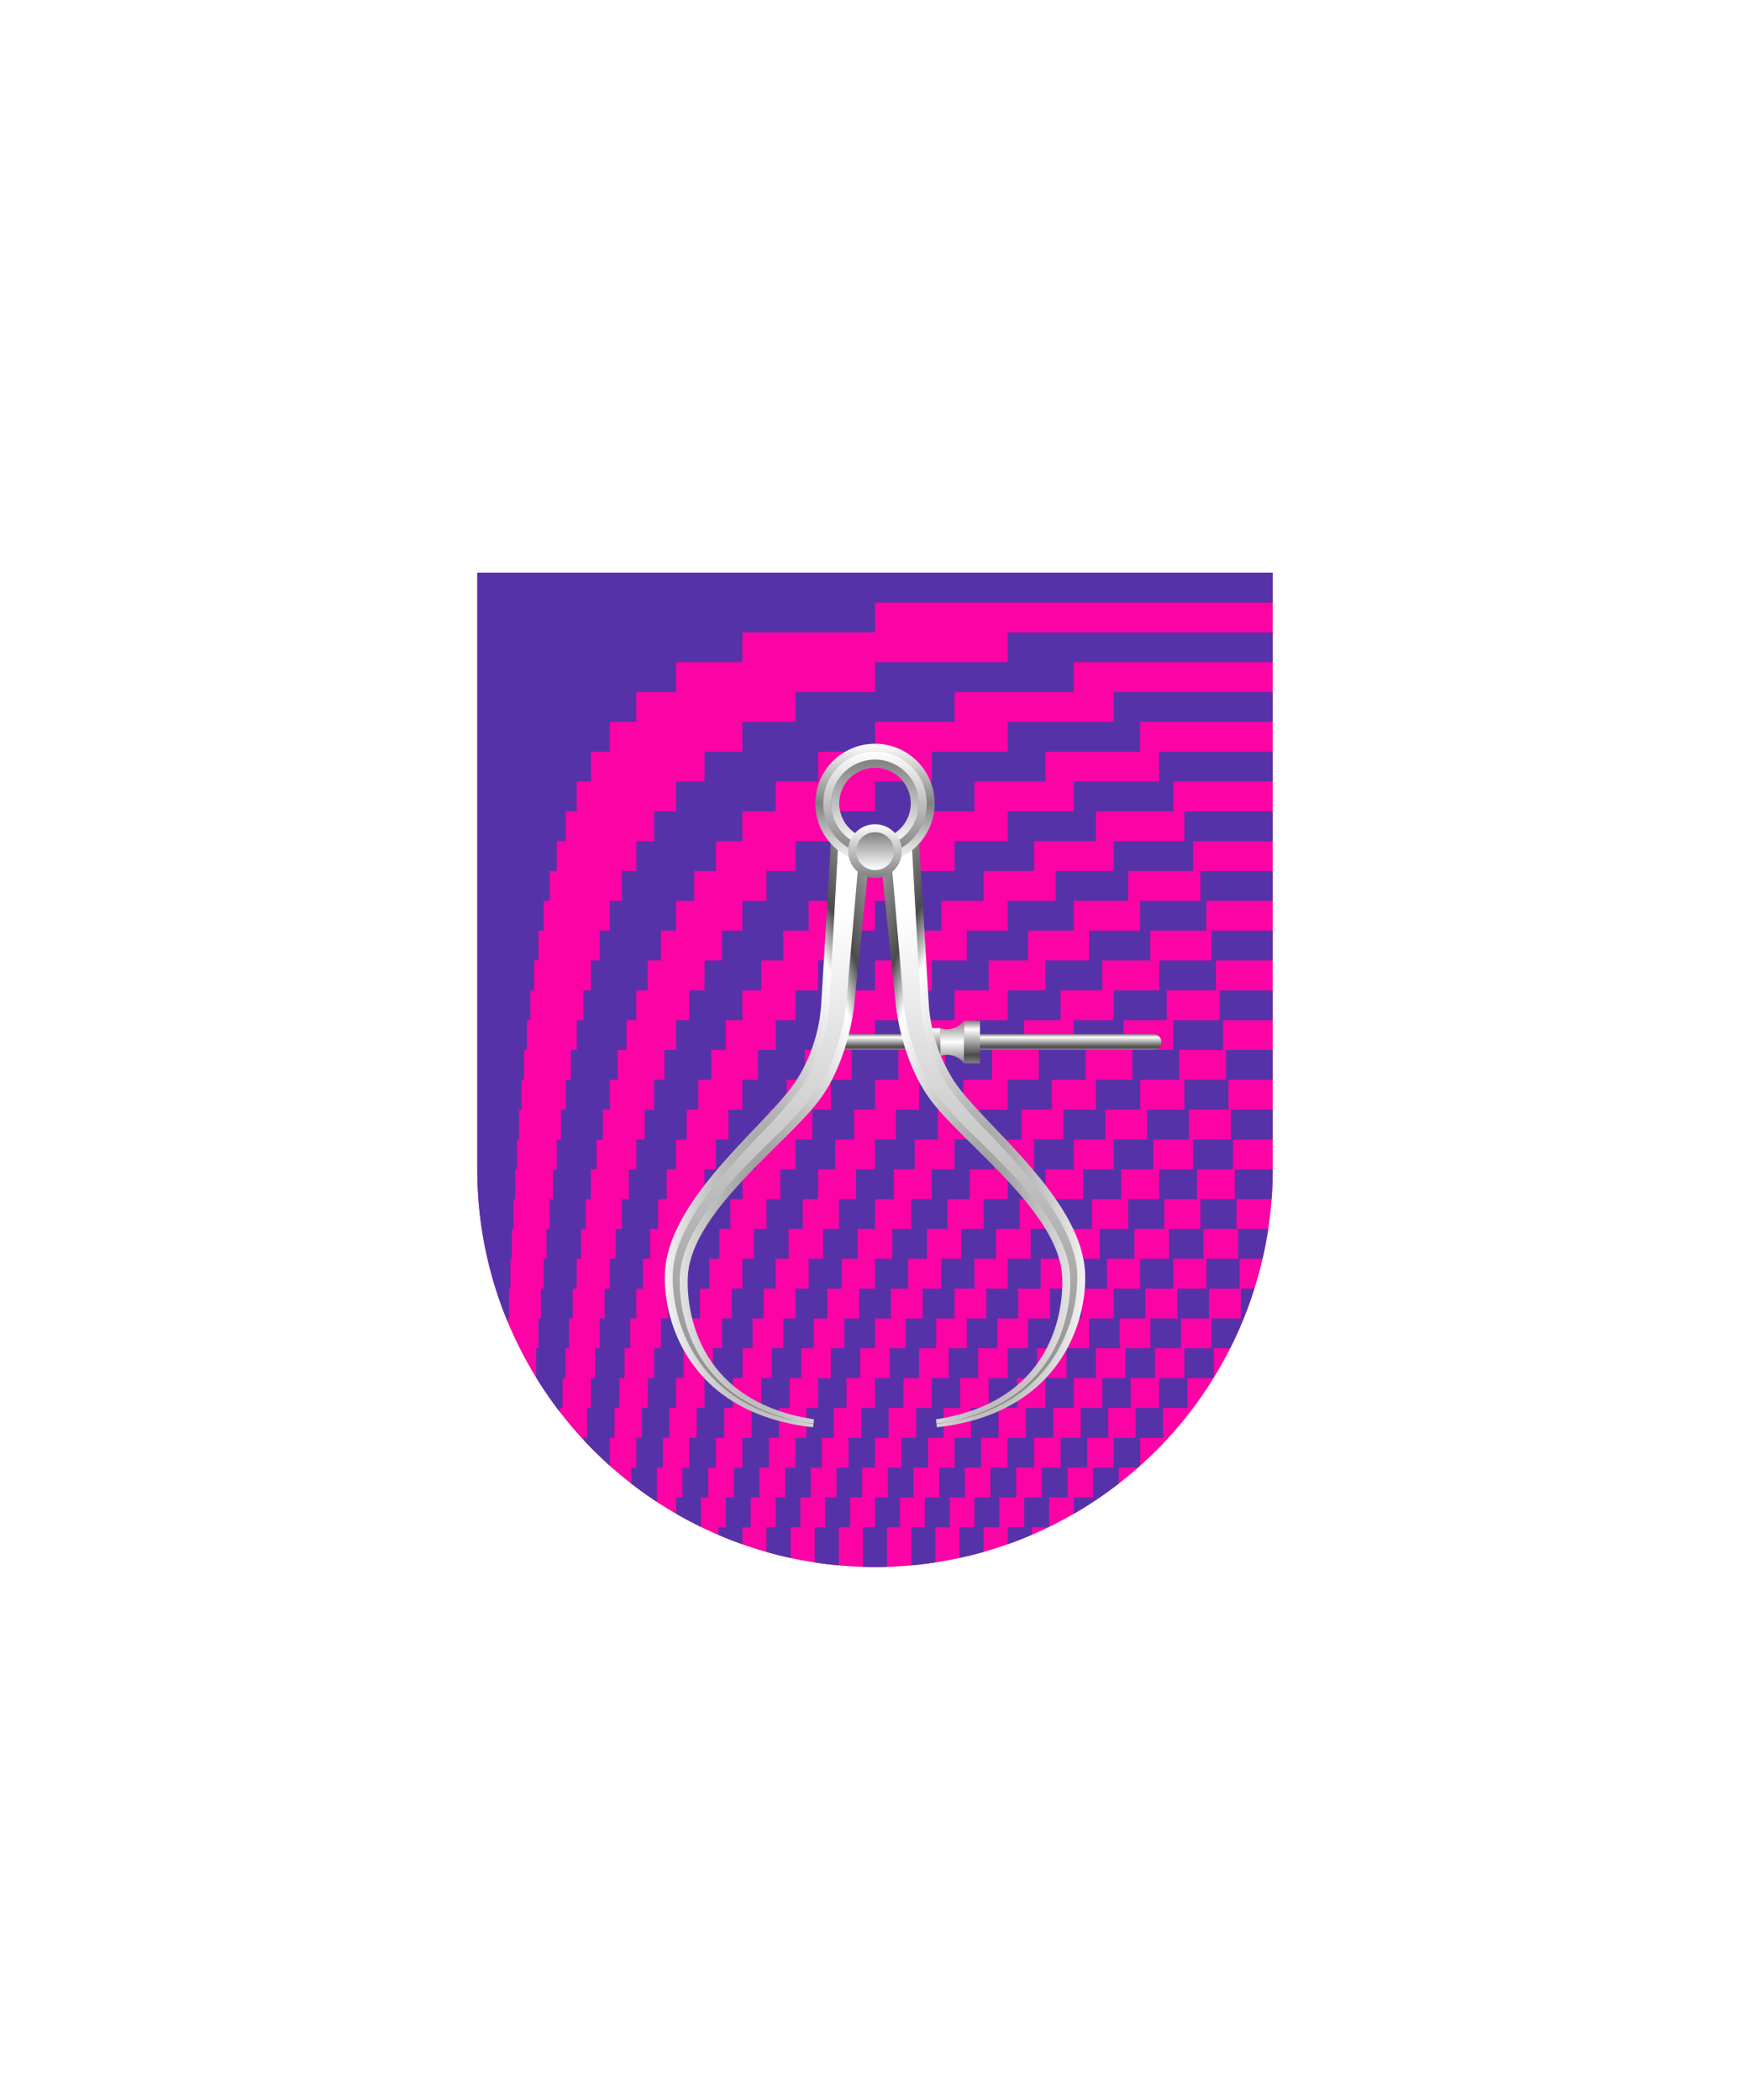 <svg xmlns="http://www.w3.org/2000/svg" xmlns:xlink="http://www.w3.org/1999/xlink" viewBox="0 0 220 264"><path d="M60 72v75a50 50 0 0 0 50 50 50 50 0 0 0 50-50V72Z" fill="#fc03a5" id="fi236-a"/><clipPath id="fi236-b"><use overflow="visible" xlink:href="#fi236-a"/></clipPath><path clip-path="url(#fi236-b)" d="M160 139.5v3.75h-5V147h-4.52v3.75h-4.11v3.75h-3.76v3.75h-3.44V162H136v3.75h-2.92v3.75h-2.71v3.75h-2.51V177h-2.34v3.75h-2.18v3.75h-2.04l.01 3.75h-1.92V192h-1.8v5h-3.03v-5h1.7v-3.75h1.82v-3.75H120v-3.75h2.07V177h2.22v-3.75h2.38v-3.75h2.56v-3.75H132V162h3v-3.75h3.26v-3.75h3.56v-3.75h3.9V147H150v-3.75h4.74v-3.75H160zm-83.33 41.25h.57V177h.62v-3.75h.66v-3.75h.71v-3.75H80V162h.83v-3.75h.91v-3.75h.99v-3.75h1.08V147H85v-3.75h1.32v-3.75h1.46v-3.75h1.63V132h1.84v-3.75h2.08v-3.75h2.38v-3.75h2.75V117h3.2v-3.75h3.79v-3.75H110v-3.75h5.56V102h6.94v-3.75h8.93V94.5h11.9v-3.75H160V87h-20v3.75h-13.33v3.75h-9.52v3.75H110V102h-5.56v3.75H100v3.75h-3.64v3.75h-3.03V117h-2.56v3.75h-2.2v3.75h-1.9v3.75H85V132h-1.47v3.75h-1.31v3.75h-1.17v3.75H80V147h-.95v3.75h-.87v3.75h-.79v3.75h-.72V162H76v3.75h-.61v3.75h-.57v3.75h-.53V177h-.49v3.75h-.46V197h3.33v-16.25zm-5.96-7.5h.4v-3.75h.43v-3.75H72V162h.5v-3.75h.54v-3.75h.59v-3.75h.65V147H75v-3.75h.79v-3.75h.88v-3.75h.98V132h1.1v-3.75H80v-3.75h1.43v-3.75h1.65V117H85v-3.75h2.27v-3.75H90v-3.75h3.33V102h4.17v-3.75h5.36V94.5H110v-3.75h10V87h15v-3.75h25V79.5h-33.33v3.75H110V87h-10v3.75h-6.67v3.75h-4.76v3.75H85V102h-2.78v3.75H80v3.75h-1.82v3.75h-1.52V117h-1.28v3.75h-1.1v3.75h-.95v3.75h-.83V132h-.73v3.75h-.65v3.75h-.59v3.75H70V147h-.48v3.75h-.43v3.75h-.39v3.75h-.36V162H68v3.75h-.31v3.75h-.28V197h2.94v-20h.37v-3.75zM155.23 147v3.75h-4.33v3.75h-3.95v3.75h-3.62V162H140v3.75h-3.08v3.75h-2.85v3.75h-2.65V177h-2.46v3.75h-2.3v3.75h-2.15v3.75h-2.01V192h-1.89v5h3.03v-5h1.99v-3.75h2.12v-3.75H130v-3.75h2.41V177H135v-3.75h2.78v-3.75h2.99v-3.75H144V162h3.5v-3.75h3.8v-3.75h4.15v-3.75H160V147h-4.77zm4.77 15h-4v3.75h-3.69v3.75h-3.42v3.75h-3.18V177h-2.95v3.75H140v3.75h-2.58v3.75H135V197h5.65v-12.5h2.41l.28-.24v-3.51h2.87V177h3.08v-3.75h3.27l.04-.06v-3.69h7.4V162zm-4.35-7.5v3.75h-3.98V162H148v3.75h-3.38v3.75h-3.13v3.75h-2.91V177h-2.71v3.75h-2.53v3.75h-2.36v3.75h-2.22V192h-2.08v5h3.03v-5h2.12l.02-.01.04-.02v-3.72h2.32v-3.75h2.47v-3.75h2.64V177h2.83v-3.75h3.04v-3.75h3.28v-3.75H152V162h3.83v-3.75H160v-3.75h-4.35zm-1.53-22.5v3.75h-5.23v3.75h-4.68v3.75H140V147h-3.81v3.75h-3.46v3.75h-3.16v3.75h-2.9V162H124v3.75h-2.46v3.75h-2.28v3.75h-2.12V177h-1.97v3.75h-1.84v3.75h-1.72v3.75H110V192h-1.51v5h3.03v-5h1.61v-3.75h1.71v-3.75h1.83v-3.75h1.95V177h2.09v-3.75h2.25v-3.75h2.42v-3.75H128V162h2.83v-3.75h3.08v-3.75h3.36v-3.75h3.68V147H145v-3.75h4.47v-3.75h4.97v-3.75H160V132h-5.88zm-54.73 60h1.23v-3.75h1.31v-3.75h1.4v-3.75h1.49V177h1.6v-3.75h1.72v-3.75H110v-3.75h2V162h2.17v-3.75h2.36v-3.75h2.57v-3.75h2.81V147H125v-3.75h3.42v-3.75h3.8v-3.75h4.25V132h4.78v-3.75h5.42v-3.75h6.19v-3.75H160V117h-7.69v3.75h-6.59v3.75H140v3.75h-5V132h-4.41v3.75h-3.92v3.75h-3.51v3.75H120V147h-2.86v3.75h-2.6v3.75h-2.37v3.75H110V162h-2v3.75h-1.85v3.75h-1.71v3.75h-1.59V177h-1.48v3.75H100v3.75h-1.29v3.75H97.5V192h-1.14v5h3.03v-5zm6.06 0h1.42v-3.75h1.51v-3.75H110v-3.75h1.72V177h1.85v-3.75h1.98v-3.75h2.14v-3.75H120V162h2.5v-3.75h2.72v-3.75h2.96v-3.75h3.25V147H135v-3.75h3.95v-3.75h4.39v-3.75h4.9V132h5.52v-3.75H160v-3.75h-6.67v3.75h-5.83V132h-5.15v3.75h-4.58v3.75h-4.09v3.75H130V147h-3.33v3.75h-3.03v3.75h-2.77v3.75h-2.54V162H116v3.75h-2.15v3.75h-1.99v3.75H110V177h-1.72v3.75h-1.61v3.75h-1.51v3.75h-1.41V192h-1.33v5h3.03v-5zm-41.6-26.25H64V162h.17v-3.75h.18v-3.75h.2v-3.75h.22V147H65v-3.75h.26v-3.75h.29v-3.75h.33V132h.37v-3.75h.42v-3.75h.48v-3.75h.55V117h.64v-3.75h.76v-3.75h.9v-3.75h1.11V102h1.39v-3.75h1.79V94.5h2.38v-3.75H80V87h5v-3.75h8.33V79.5H110v-3.75h50V72H60v125h3.85v-31.25zm24.27 22.5h.91v-3.75H90v-3.75h1.04V177h1.11v-3.75h1.19v-3.75h1.28v-3.75H96V162h1.5v-3.75h1.63v-3.75h1.78v-3.75h1.95V147H105v-3.75h2.37v-3.75H110v-3.75h2.94V132h3.31v-3.75H120v-3.75h4.29v-3.75h4.95V117H135v-3.75h6.82v-3.75H150v-3.75h10V102h-11.11v3.75H140v3.75h-7.27v3.75h-6.06V117h-5.13v3.75h-4.4v3.75h-3.81v3.75H110V132h-2.94v3.75h-2.61v3.75h-2.34v3.75H100V147h-1.9v3.75h-1.74v3.75h-1.58v3.75h-1.45V162H92v3.75h-1.23v3.75h-1.14v3.75h-1.06V177h-.99v3.75h-.92v3.75h-.86v3.75H85V197h3.12v-8.75zm5.21 3.75h1.04v-3.75h1.11v-3.75h1.18v-3.75h1.26V177h1.35v-3.75h1.46v-3.75h1.57v-3.75h1.7V162h1.83v-3.75h1.99v-3.75H110v-3.75h2.38V147H115v-3.75h2.9v-3.75h3.22v-3.75h3.59V132h4.04v-3.75h4.58v-3.75h5.24v-3.75h6.04V117h7.05v-3.75H160v-3.75h-9.09v3.75h-7.58V117h-6.41v3.75h-5.49v3.75h-4.76v3.75h-4.17V132h-3.68v3.75h-3.27v3.75h-2.92v3.75H110V147h-2.38v3.75h-2.16v3.75h-1.98v3.75h-1.81V162H100v3.75h-1.54v3.75h-1.43v3.75h-1.32V177h-1.23v3.75h-1.15v3.75h-1.08v3.75h-1.01V192h-.94v5h3.03v-5zm-10.75-3.75v-3.75h.75v-3.75h.8V177H85v-3.75h.93v-3.75h1v-3.75H88V162h1.17v-3.75h1.27v-3.75h1.38v-3.75h1.52V147H95v-3.75h1.84v-3.75h2.05v-3.75h2.29V132h2.57v-3.75h2.92v-3.75H110v-3.75h3.85V117h4.49v-3.75h5.3v-3.75H130v-3.75h7.78V102h9.72v-3.75H160V94.5h-14.29v3.75H135V102h-8.33v3.75H120v3.75h-5.45v3.75H110V117h-3.85v3.75h-3.3v3.75H100v3.75h-2.5V132h-2.21v3.75h-1.96v3.75h-1.75v3.75H90V147h-1.43v3.75h-1.3v3.75h-1.18v3.75H85V162h-1v3.75h-.92v3.75h-.85v3.75h-.79V177h-.74v3.75H80v3.75h-.64V197h2.93l.29-8.75z" fill="#5632a8"/><defs><radialGradient cx=".5" cy=".7" id="h17-a" r="1"><stop offset="0" stop-color="gray"/><stop offset="0.55" stop-color="#fff"/><stop offset="0.64" stop-color="#4b4b4b"/><stop offset="1" stop-color="#fff"/></radialGradient><linearGradient gradientTransform="matrix(1, 0, 0, -1, 0, 16459.63)" gradientUnits="userSpaceOnUse" id="h17-b" x1="12.74" x2="12.74" y1="16381.48" y2="16448.38"><stop offset="0" stop-color="gray"/><stop offset="1" stop-color="#fff"/></linearGradient><filter id="h17-c" name="shadow"><feDropShadow dx="0" dy="2" stdDeviation="0"/></filter><linearGradient gradientTransform="matrix(1, 0, 0, -1, 0, 264)" gradientUnits="userSpaceOnUse" id="h17-d" x1="126" x2="126" y1="132" y2="134"><stop offset="0" stop-color="gray"/><stop offset="0.2" stop-color="#4b4b4b"/><stop offset="0.8" stop-color="#fff"/><stop offset="1" stop-color="gray"/></linearGradient><linearGradient gradientTransform="matrix(1, 0, 0, -1, 0, 264)" gradientUnits="userSpaceOnUse" id="h17-e" x1="119.68" x2="119.68" y1="135.68" y2="130.32"><stop offset="0" stop-color="gray"/><stop offset="0.5" stop-color="#fff"/><stop offset="1" stop-color="gray"/></linearGradient><linearGradient gradientTransform="matrix(1, 0, 0, 1, 0, 0)" id="h17-f" x1="119.93" x2="119.93" xlink:href="#h17-d" y1="133.68" y2="128.32"/><linearGradient gradientTransform="matrix(1, 0, 0, -1, 0, 264)" gradientUnits="userSpaceOnUse" id="h17-g" x1="110" x2="110" y1="170.5" y2="155.5"><stop offset="0" stop-color="#fff"/><stop offset="0.5" stop-color="gray"/><stop offset="1" stop-color="#fff"/></linearGradient><linearGradient gradientTransform="matrix(1, 0, 0, -1, 0, 264)" gradientUnits="userSpaceOnUse" id="h17-h" x1="110" x2="110" y1="169.5" y2="156.5"><stop offset="0" stop-color="#fff"/><stop offset="1" stop-color="gray"/></linearGradient><linearGradient gradientTransform="matrix(1, 0, 0, -1, 0, 264)" id="h17-i" x1="110" x2="110" xlink:href="#h17-b" y1="168.5" y2="157.5"/><linearGradient id="h17-j" x1="110" x2="110" xlink:href="#h17-h" y1="160.38" y2="153.63"/><linearGradient gradientTransform="matrix(1, 0, 0, -1, 0, 264)" id="h17-k" x1="110" x2="110" xlink:href="#h17-b" y1="159.38" y2="154.63"/><symbol id="h17-l" viewBox="0 0 25.8 75.63"><path d="M25.8,3.12l-2,19.4c-.05.55-.79,7-4.27,11.78-4,5.49-16.14,14.08-16.63,22.22C2.72,59.23,3,72.17,18.76,74.58l-.12,1C3.07,73.83-.16,62.29,0,56.39c.26-9.47,12.7-18.72,16.42-24.24a20.45,20.45,0,0,0,3.25-9.95L21,0Z" fill="url(#h17-a)"/><path d="M18.69,75.11C4.37,73.46.83,62.58,1,56.41S7.25,43.73,12.13,38.6a52.3,52.3,0,0,0,5.13-5.89,21.31,21.31,0,0,0,3.42-10.46L21.87,1l2.62,1.87-1.7,19.61c0,.06-.62,6.49-4.08,11.28a54.78,54.78,0,0,1-5.38,5.79c-5.2,5.14-11.08,11-11.44,17-.1,1.62-.46,16,16.78,18.62Z" fill="url(#h17-b)"/></symbol></defs><g filter="url(#h17-c)"><path d="M145,132H106v-2h39a1,1,0,0,1,0,2Z" fill="url(#h17-d)"/><path d="M118.2,129.25v3.5a2.68,2.68,0,0,1,3,.93v-5.36A2.67,2.67,0,0,1,118.2,129.25Z" fill="url(#h17-e)"/><path d="M118.2,129.25v3.5l-1.48-3.5Zm3,4.43h2v-5.36h-2Z" fill="url(#h17-f)"/><use height="75.63" transform="translate(83.58 103.85)" width="25.8" xlink:href="#h17-l"/><use height="75.63" transform="matrix(-1, 0, 0, 1, 136.42, 103.85)" width="25.8" xlink:href="#h17-l"/><path d="M110,107a6,6,0,1,0-6-6A6,6,0,0,0,110,107Z" fill="none" stroke="url(#h17-g)" stroke-width="3"/><path d="M110,107a6,6,0,1,0-6-6A6,6,0,0,0,110,107Z" fill="none" stroke="url(#h17-h)"/><path d="M110,106a5,5,0,1,0-5-5A5,5,0,0,0,110,106Z" fill="none" stroke="url(#h17-i)"/><path d="M110,110.38a3.38,3.38,0,1,0-3.38-3.38A3.39,3.39,0,0,0,110,110.38Z" fill="url(#h17-j)"/><path d="M110,109.38a2.38,2.38,0,1,0-2.37-2.38A2.39,2.39,0,0,0,110,109.38Z" fill="url(#h17-k)"/></g></svg>